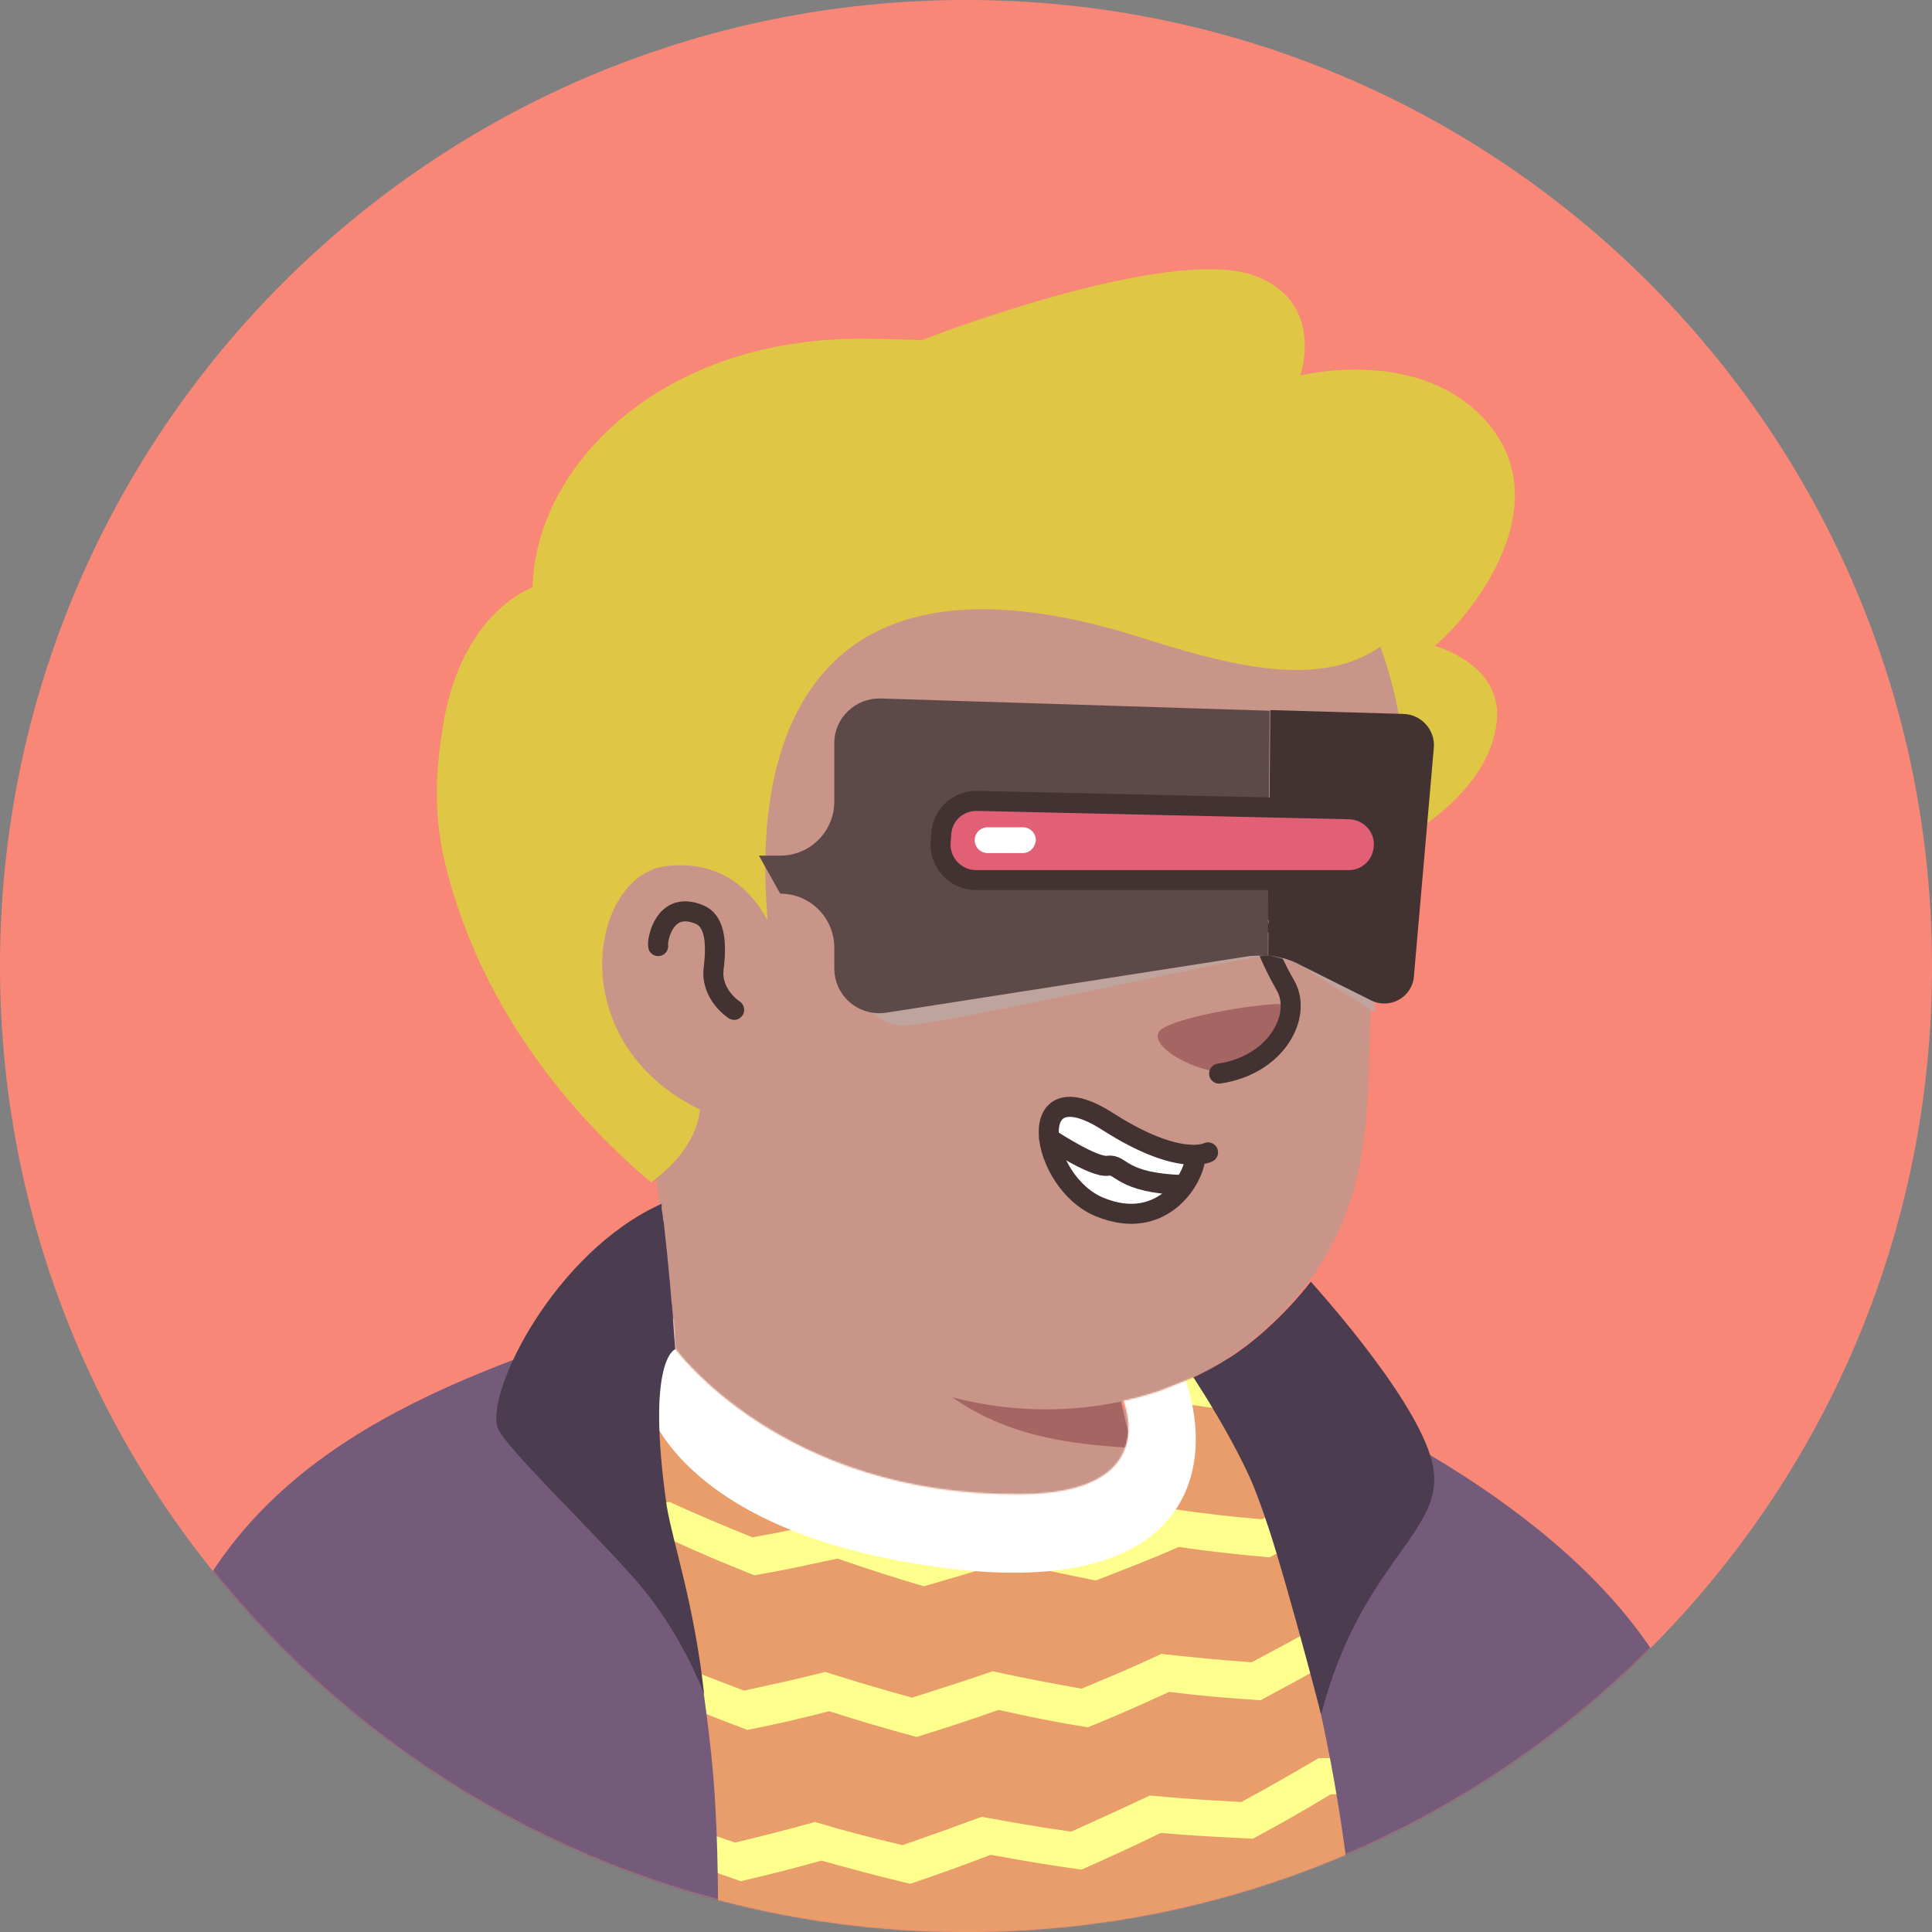 <svg width="1300" height="1300" viewBox="0 0 1300 1300" fill="none" xmlns="http://www.w3.org/2000/svg">
<rect x="0" y="0" width="1300" height="1300" fill="#808080" stroke="none"/>
<path d="M650 1300C290.71 1300 0 1008.86 0 650C0 290.71 291.141 0 650 0C1009.29 0 1300 291.141 1300 650C1300.43 1009.29 1009.29 1300 650 1300Z" fill="#F88778"/>
<mask id="mask0_422_4063" style="mask-type:alpha" maskUnits="userSpaceOnUse" x="0" y="0" width="1300" height="1300">
<path d="M650 1300C290.71 1300 0 1008.86 0 650C0 290.71 291.141 0 650 0C1009.29 0 1300 291.141 1300 650C1300.43 1009.29 1009.29 1300 650 1300Z" fill="#F7C0B5"/>
</mask>
<g mask="url(#mask0_422_4063)">
<path d="M1012.27 1197.33C1009.23 1199.5 1005.77 1201.67 1002.73 1203.83C999.268 1206 996.235 1208.17 992.768 1209.9C989.735 1211.63 987.135 1213.37 984.101 1215.1C983.668 1215.53 983.235 1215.53 982.801 1215.97C972.835 1222.03 962.435 1227.67 952.035 1232.87C949.001 1234.6 945.535 1236.33 942.501 1237.63C942.501 1237.63 942.068 1238.07 941.635 1238.07C938.168 1239.8 934.701 1241.53 931.235 1243.27C924.301 1246.73 916.935 1249.77 910.001 1252.8C906.535 1254.53 902.635 1255.83 899.168 1257.13C895.701 1258.43 891.801 1260.17 888.335 1261.47C884.868 1262.77 880.968 1264.5 877.501 1265.8C877.501 1265.8 877.501 1265.8 877.068 1265.8C873.601 1267.1 869.701 1268.4 866.235 1269.7C858.435 1272.3 850.201 1274.9 842.401 1277.5C839.801 1278.37 836.768 1279.23 834.168 1280.1C825.935 1282.7 817.702 1284.87 809.468 1286.6C806.435 1287.47 803.401 1287.9 799.935 1288.77C792.135 1290.5 783.901 1292.23 776.101 1293.97C774.368 1294.4 773.068 1294.4 771.335 1294.83C768.735 1295.27 765.701 1295.7 763.101 1296.13C759.201 1296.57 755.735 1297.43 751.835 1297.87C750.102 1298.3 748.368 1298.3 746.635 1298.73C744.468 1299.17 741.868 1299.6 739.268 1299.6C732.335 1300.47 724.968 1301.33 718.035 1302.2C715.868 1302.63 713.268 1302.63 711.102 1303.07H710.668C707.635 1303.5 704.602 1303.5 701.568 1303.93C698.535 1304.37 695.502 1304.37 692.468 1304.37C690.735 1304.37 688.568 1304.8 686.835 1304.8C683.368 1304.8 680.335 1305.23 677.302 1305.23C672.968 1305.23 669.068 1305.67 664.735 1305.67C660.402 1305.67 656.502 1305.67 652.168 1305.67C649.135 1305.67 646.102 1305.67 643.068 1305.67C460.635 1303.07 295.968 1225.5 178.968 1102.43C178.968 1102.43 178.968 1102 178.535 1102C191.968 1075.57 241.802 1027.9 293.802 988.466C359.668 938.632 452.835 907.866 452.835 907.866C452.835 907.866 513.935 897.899 740.568 945.132C913.468 981.532 987.135 1129.3 1012.27 1197.33Z" fill="#C99589"/>
<path d="M788.67 1065.16C779.57 1109.8 720.636 1136.23 621.403 1096.36C499.637 1046.96 452.837 907.865 452.837 907.865C446.337 808.198 431.17 722.832 431.17 722.832C572.003 710.698 738.403 875.365 738.403 875.365L757.47 956.832C759.203 963.765 762.67 969.832 767.87 974.165C776.97 989.765 794.736 1036.56 788.67 1065.16Z" fill="#C99589"/>
<path d="M767.868 974.598C685.102 970.265 624.002 958.132 558.568 840.698C614.035 889.665 679.468 908.298 748.368 916.965L757.468 956.832C759.202 964.198 762.668 970.265 767.868 974.598Z" fill="#A56663"/>
<path d="M939.036 452.432C946.836 488.832 950.736 518.299 929.503 615.365C908.269 712.432 949.002 809.499 846.736 898.332C777.836 958.132 657.369 969.399 561.169 903.965C528.669 881.865 498.769 851.099 474.503 810.799C455.436 779.165 433.336 749.265 408.636 721.965C374.403 684.699 333.236 609.732 353.603 477.132C386.536 261.332 600.169 236.632 726.269 260.466C852.369 284.299 917.803 356.232 939.036 452.432Z" fill="#C99589"/>
<path d="M524.338 621.865C524.338 621.865 510.905 556.865 447.638 564.665C393.038 571.599 373.971 702.465 497.905 738.865" fill="#C99589"/>
<path d="M493.999 679.498C493.999 679.498 478.399 669.532 480.133 652.198C482.733 631.832 480.133 619.265 470.599 615.365C446.766 605.398 441.999 633.132 442.866 636.598" stroke="#423232" stroke-width="13.479" stroke-miterlimit="10" stroke-linecap="round" stroke-linejoin="round"/>
<path d="M824.639 721.533C824.639 721.533 841.106 722.399 856.706 703.766C865.373 693.366 872.739 680.366 867.973 676.466C863.206 672.133 784.773 684.266 779.573 694.666C774.373 705.066 804.706 721.533 824.639 721.533Z" fill="#A56663"/>
<path d="M837.638 575.932C837.638 575.932 838.505 617.099 864.938 663.032C876.638 683.399 858.871 716.765 820.305 722.399" stroke="#423232" stroke-width="13.479" stroke-miterlimit="10" stroke-linecap="round" stroke-linejoin="round"/>
<path d="M377.174 903.566C377.174 903.566 440.44 878.433 452.14 877.566L453.007 887.533C453.007 887.533 402.74 909.199 399.707 912.666C396.674 916.133 377.174 903.566 377.174 903.566Z" fill="#7E5D6D"/>
<path d="M1158.04 1466.03H62.576C62.576 1466.03 69.076 1264.97 134.943 1121.53C184.776 1013.2 304.376 941.699 391.476 910.499C416.176 901.832 435.243 892.299 453.009 887.532C453.009 889.699 454.309 905.732 454.309 907.466C454.309 907.466 526.243 1006.7 686.576 1005.4C782.776 1004.97 755.909 942.566 755.909 942.566C764.143 940.832 771.943 938.666 779.743 936.066C782.343 935.199 800.542 927.832 802.709 926.966C858.609 941.699 927.076 983.299 1026.31 1066.5C1138.11 1160.53 1158.04 1466.03 1158.04 1466.03Z" fill="#E89D6B"/>
<mask id="mask1_422_4063" style="mask-type:alpha" maskUnits="userSpaceOnUse" x="62" y="887" width="1097" height="580">
<path d="M1158.04 1466.03H62.576C62.576 1466.03 69.076 1264.97 134.943 1121.53C184.776 1013.2 304.376 941.699 391.476 910.499C416.176 901.833 435.243 892.299 453.009 887.532C453.009 889.699 454.309 905.732 454.309 907.466C454.309 907.466 526.243 1006.7 686.576 1005.4C782.776 1004.97 755.909 942.566 755.909 942.566C764.143 940.833 771.943 938.666 779.743 936.066C782.343 935.199 800.542 927.832 802.709 926.966C858.609 941.699 927.076 983.299 1026.31 1066.5C1138.11 1160.53 1158.04 1466.03 1158.04 1466.03Z" fill="#E89D6B"/>
</mask>
<g mask="url(#mask1_422_4063)">
<path d="M287.475 877.999C311.308 878.866 323.441 879.299 347.275 878.866C368.508 891.433 378.908 897.499 400.575 909.199C422.675 907.899 433.941 907.033 456.041 904.433C478.141 914.833 488.975 920.033 511.075 929.999C533.608 926.533 544.875 924.366 566.974 920.033C589.508 928.699 601.208 932.599 623.741 939.966C646.274 934.333 657.541 930.866 680.074 924.366C703.474 930.433 715.174 933.466 738.574 938.666C761.108 930.433 772.374 926.533 794.908 917.433C818.741 921.333 830.874 923.066 854.708 926.099C876.808 915.699 888.074 910.499 910.174 899.233C934.441 900.533 946.574 900.966 970.841 901.399C992.508 888.399 1003.34 881.899 1025.01 868.466C1052.31 866.299 1065.74 864.999 1093.04 861.966C1090.87 872.366 1090.01 877.566 1088.27 887.966C1065.74 890.566 1054.04 891.866 1031.51 893.599C1009.41 907.466 998.574 914.399 976.041 927.399C951.341 927.399 939.208 926.966 914.508 925.666C891.974 936.933 880.708 942.566 858.174 952.966C833.908 949.933 821.774 948.199 797.508 944.733C774.974 953.833 763.274 958.166 740.741 965.966C716.908 960.766 705.208 957.733 681.808 951.666C659.274 958.166 647.575 961.633 625.041 967.266C602.075 959.466 590.375 955.566 567.408 946.899C544.875 951.233 533.608 953.399 510.641 956.866C488.108 946.899 477.275 942.133 454.741 931.299C432.208 933.466 420.941 934.333 398.841 935.633C377.175 923.933 366.341 917.866 345.108 904.866C325.175 904.866 315.208 904.866 295.275 903.999C292.241 894.033 290.941 888.833 287.475 877.999Z" fill="#FFFF8D"/>
<path d="M281.41 988.066C305.243 988.5 316.943 988.5 341.21 987.633C362.877 999.766 373.71 1005.4 395.377 1016.67C417.477 1014.93 428.31 1013.63 450.41 1010.6C472.51 1020.57 483.777 1025.33 506.31 1034.43C528.41 1030.53 539.243 1027.93 561.777 1023.17C584.743 1030.97 596.443 1034.87 619.41 1041.8C641.51 1035.3 652.777 1032.27 674.877 1024.9C698.277 1030.53 710.41 1033.13 733.81 1037.9C755.91 1029.23 766.743 1024.9 788.843 1015.37C813.11 1018.83 824.81 1020.13 849.077 1022.3C870.743 1011.47 881.577 1005.83 903.243 994.133C927.51 995 940.077 995 964.343 994.566C985.577 981.566 995.977 974.633 1017.21 960.766C1044.51 958.166 1058.38 956.866 1085.68 952.966C1083.94 963.366 1083.51 968.566 1081.78 978.533C1058.81 981.566 1047.54 982.866 1025.01 985.033C1003.34 999.333 992.943 1006.27 971.277 1019.7C946.577 1020.13 934.01 1020.13 909.31 1019.27C887.21 1030.97 876.377 1036.6 854.277 1047.87C830.01 1045.7 817.443 1044.4 793.177 1040.93C771.077 1050.47 759.81 1054.8 737.277 1063.47C713.443 1058.7 701.31 1056.1 677.477 1050.47C654.943 1057.83 644.11 1060.87 621.577 1067.37C598.177 1060.43 586.477 1056.53 563.51 1048.73C540.977 1053.5 530.143 1056.1 507.61 1060C485.077 1050.9 473.377 1046.13 450.843 1035.73C428.743 1038.33 417.477 1039.63 395.377 1041.8C373.277 1030.53 362.443 1024.47 340.777 1012.33C320.843 1012.77 310.877 1013.2 291.377 1012.77C287.044 1003.23 285.31 998.033 281.41 988.066Z" fill="#FFFF8D"/>
<path d="M275.338 1096.4C298.738 1095.97 310.871 1095.53 334.705 1094.67C356.371 1106.37 367.638 1112 389.738 1122.4C411.404 1119.8 422.238 1118.5 443.904 1115.03C466.438 1124.57 477.704 1128.9 500.671 1137.57C522.338 1132.8 533.171 1130.63 555.271 1125C578.671 1132.37 590.371 1135.83 613.771 1142.33C635.438 1135.4 646.271 1131.93 667.938 1124.57C691.771 1129.77 703.904 1131.93 727.738 1136.27C749.404 1127.17 760.238 1122.83 781.471 1112.87C805.738 1115.47 817.871 1116.77 842.138 1118.5C863.371 1107.23 874.204 1101.6 895.004 1089.47C919.704 1089.47 931.838 1089.47 956.538 1088.6C977.338 1075.17 987.738 1068.23 1008.1 1054.37C1035.4 1051.33 1049.27 1049.6 1076.57 1045.27C1075.27 1055.23 1074.84 1060.43 1073.97 1070.83C1051 1074.3 1039.74 1076.03 1016.77 1078.63C995.971 1092.93 985.138 1100.3 964.338 1113.73C939.204 1114.6 926.638 1115.03 901.938 1114.6C880.271 1126.73 869.871 1132.37 848.204 1144.07C823.504 1142.33 811.371 1141.47 786.671 1138.43C765.004 1148.4 754.171 1153.17 732.071 1162.27C707.804 1158.37 695.671 1155.77 671.838 1150.57C649.738 1158.37 638.904 1161.83 616.804 1168.77C592.971 1162.27 581.271 1158.8 557.871 1151.43C535.771 1157.07 524.938 1159.67 502.838 1164C479.871 1155.33 468.171 1150.57 445.638 1141.03C423.538 1144.5 412.704 1145.8 390.604 1148.4C368.071 1137.57 357.238 1131.93 335.138 1120.23C315.638 1121.1 305.671 1121.53 286.171 1121.97C281.838 1112 279.671 1106.8 275.338 1096.4Z" fill="#FFFF8D"/>
<path d="M268.836 1204.3C292.236 1203.43 303.936 1202.57 327.336 1200.83C349.436 1212.1 360.703 1217.3 383.236 1227.27C404.469 1224.23 415.303 1222.5 436.969 1218.6C459.936 1227.7 471.636 1232.03 494.602 1239.83C515.836 1234.63 526.669 1232.03 548.336 1225.97C571.736 1232.9 583.869 1235.93 607.269 1241.57C628.502 1234.2 639.336 1230.3 660.569 1222.5C684.836 1226.83 696.536 1229 720.802 1232.47C742.036 1222.93 752.436 1218.17 773.669 1208.2C798.369 1210.37 810.502 1211.23 835.202 1212.53C856.002 1201.27 866.402 1195.2 887.202 1183.07C911.902 1182.63 924.469 1182.2 949.169 1180.9C969.536 1167.47 979.502 1160.53 999.436 1146.23C1027.17 1142.77 1041.04 1140.6 1068.34 1135.83C1067.47 1145.8 1067.47 1151 1066.6 1160.97C1043.64 1164.87 1032.37 1166.6 1009.4 1169.63C989.036 1184.37 978.636 1191.3 958.269 1205.17C933.136 1206.47 920.569 1206.9 895.436 1207.33C874.636 1219.9 863.802 1225.97 843.002 1237.23C818.302 1235.93 805.736 1235.5 781.036 1233.33C759.802 1243.73 748.969 1248.5 727.736 1258.03C703.036 1254.57 690.902 1252.4 666.636 1248.07C644.969 1256.3 634.136 1260.2 612.469 1267.57C588.636 1261.93 576.503 1258.47 552.669 1251.97C531.003 1258.03 520.169 1260.63 498.503 1265.83C475.103 1257.6 463.403 1253.7 440.003 1244.6C418.336 1248.5 407.503 1250.23 385.836 1253.27C362.869 1242.87 351.603 1237.67 329.503 1226.4C310.003 1228.13 300.469 1228.57 280.969 1229.43C276.203 1219.47 273.603 1214.27 268.836 1204.3Z" fill="#FFFF8D"/>
<path d="M262.771 1310.9C285.738 1309.17 297.438 1308.3 320.838 1305.7C343.371 1316.1 354.638 1321.3 377.605 1330.83C398.838 1327.37 409.238 1325.2 430.471 1320.87C453.871 1329.1 465.571 1333.43 488.971 1340.8C510.205 1335.17 520.605 1332.13 541.405 1325.63C565.238 1331.7 577.371 1334.73 601.205 1339.93C622.005 1332.13 632.405 1328.23 653.638 1319.57C677.905 1323.47 690.038 1325.2 714.738 1328.23C735.538 1318.27 745.505 1313.5 766.305 1303.1C791.005 1304.83 803.571 1305.27 828.271 1306.13C848.638 1294.43 858.605 1288.37 878.971 1275.8C904.105 1274.93 916.238 1274.5 941.371 1272.77C960.871 1258.9 970.838 1251.97 990.338 1237.67C1018.07 1233.77 1031.94 1231.6 1059.67 1226.4C1059.24 1236.37 1059.24 1241.13 1058.8 1251.1C1035.84 1255.43 1024.57 1257.17 1001.6 1260.63C981.671 1275.37 971.705 1282.73 951.771 1296.6C926.638 1298.77 913.638 1299.2 888.505 1300.07C868.138 1312.63 857.738 1319.13 837.371 1330.83C812.238 1330.4 799.671 1329.97 774.538 1328.23C753.738 1339.07 743.338 1343.83 722.538 1353.8C697.838 1350.77 685.271 1349.03 660.571 1345.13C639.338 1353.8 628.938 1357.7 607.705 1365.5C583.438 1360.3 571.305 1357.27 547.038 1351.2C525.805 1357.7 514.971 1360.73 493.738 1366.37C469.905 1359 458.205 1355.1 434.371 1346.43C413.138 1350.77 402.305 1352.93 381.071 1356.4C358.105 1346.87 346.405 1341.67 323.438 1331.27C304.371 1333.43 294.838 1334.3 275.771 1335.6C270.571 1326.07 267.971 1320.87 262.771 1310.9Z" fill="#FFFF8D"/>
<path d="M436.546 947.766C436.546 947.766 459.946 1034 640.646 1055.67C821.779 1076.9 823.512 962.933 783.646 898.8C743.779 834.666 468.613 850.266 439.146 881.033C409.679 911.8 436.546 947.766 436.546 947.766Z" fill="white"/>
</g>
<path d="M277.078 1466.03L257.578 1305.27" stroke="#544D4D" stroke-width="13.479" stroke-miterlimit="10" stroke-linecap="round" stroke-linejoin="round"/>
<path d="M1033.67 1250.67C1033.67 1250.67 1020.67 1282.3 1024.57 1313.93C1028.47 1345.57 1039.74 1391.93 1023.71 1466.03" stroke="#544D4D" stroke-width="13.479" stroke-miterlimit="10" stroke-linecap="round" stroke-linejoin="round"/>
<path d="M377.175 903.567C385.409 900.967 399.708 903.567 404.042 910.934C420.942 938.667 461.675 1019.7 478.575 1180.47C492.008 1306.13 471.642 1532.33 471.642 1532.33L51.309 1512.4C51.309 1512.4 63.875 1298.77 100.709 1155.33C136.675 1016.23 231.142 953.833 377.175 903.567Z" fill="#755B7A"/>
<path d="M813.113 930C813.113 930 947.013 1181.77 908.013 1518.03H1197.48C1197.48 1518.03 1195.75 1289.67 1130.75 1144.93C1065.75 1000.2 838.247 919.167 838.247 919.167C838.247 919.167 823.947 926.1 813.113 930Z" fill="#755B7A"/>
<path d="M813.105 930L802.705 926.966C802.705 926.966 817.872 919.6 824.372 915.266L828.272 913.1C828.272 913.1 849.072 922.633 856.439 926.1C863.805 929.566 830.872 945.6 830.872 945.6C830.872 945.6 814.405 930.433 813.105 930Z" fill="#7E5D6D"/>
<path d="M473.812 1140.17C473.812 1140.17 459.079 1098.13 425.712 1060.87C394.946 1026.2 338.612 972.467 334.712 960.333C327.346 935.633 373.279 842.467 445.212 809.967C445.212 810.4 445.212 810.833 445.212 811.267C445.212 811.7 445.212 812.134 445.212 813C445.212 813.867 445.212 814.733 445.646 815.6C445.646 816.9 446.079 818.2 446.079 819.5C446.079 820.367 446.079 820.8 446.512 821.667C449.546 847.667 452.146 876.7 454.312 907.467V907.9C454.312 907.9 434.379 914.4 448.679 1013.63C452.579 1037.47 467.312 1079.93 473.812 1140.17Z" fill="#4B3C4F"/>
<path d="M888.945 1153.6C888.945 1153.6 859.911 1040.93 845.611 1004.97C831.311 969.432 804.445 929.132 803.145 926.966C820.045 919.166 835.211 909.199 848.645 897.499C862.078 885.799 872.911 874.099 882.011 862.399C892.845 874.532 957.411 947.332 964.345 987.199C972.145 1031.4 915.811 1050.47 888.945 1153.6Z" fill="#4B3C4F"/>
<path d="M683.946 619.439C673.546 619.005 665.746 610.339 666.613 599.939L667.046 587.805C667.479 577.405 676.146 569.605 686.546 570.472C696.946 570.905 704.746 579.572 703.879 589.972L703.446 602.105C703.013 612.072 694.346 619.872 683.946 619.439Z" fill="#423232"/>
<path d="M866.379 625.939C856.846 625.506 849.479 617.272 849.913 607.739L850.346 596.472C850.779 586.939 859.013 579.572 868.546 580.006C878.079 580.439 885.446 588.672 885.013 598.206L884.579 609.472C884.146 619.006 875.913 626.372 866.379 625.939Z" fill="#423232"/>
<path d="M725.973 594.306C725.973 594.306 714.707 578.272 695.207 575.239C679.173 572.639 661.407 580.439 658.807 589.539" stroke="#423232" stroke-width="13.479" stroke-miterlimit="10" stroke-linecap="round" stroke-linejoin="round"/>
<path d="M853.807 598.206C853.807 598.206 853.807 584.339 873.74 584.339C890.207 584.339 897.14 599.506 897.14 599.506" stroke="#423232" stroke-width="13.479" stroke-miterlimit="10" stroke-linecap="round" stroke-linejoin="round"/>
<path d="M743.742 524.539C752.842 527.572 761.942 519.339 760.208 509.372C759.342 504.172 757.175 498.972 752.842 495.072C739.842 483.372 686.108 472.972 653.608 488.139C625.008 502.005 702.142 510.672 743.742 524.539Z" fill="#423232"/>
<path d="M873.31 531.472C865.944 534.072 858.144 526.272 859.444 517.172C859.877 512.405 861.61 507.638 865.077 504.172C875.477 493.772 911.01 485.538 933.544 501.572C953.044 515.005 907.11 518.905 873.31 531.472Z" fill="#423232"/>
<path d="M804.332 777.193C804.781 792.019 782.766 829.759 740.083 812.237C699.198 795.614 687.068 717.438 745.475 754.729C776.026 774.048 794.447 777.193 804.332 777.193Z" fill="white"/>
<path d="M812.87 775.396C812.87 775.396 794 785.729 745.477 754.729C687.519 717.438 699.2 795.614 740.085 812.237C782.768 829.759 804.783 791.57 804.334 777.193" stroke="#423232" stroke-width="13.479" stroke-miterlimit="10" stroke-linecap="round" stroke-linejoin="round"/>
<path d="M705.941 765.961C705.941 765.961 736.493 786.179 745.479 784.382C754.914 783.034 753.566 796.063 796.248 797.411" stroke="#423232" stroke-width="13.479" stroke-miterlimit="10" stroke-linecap="round" stroke-linejoin="round"/>
<path d="M971.54 366.631C940.773 477.998 852.807 455.898 767.873 429.031C468.44 334.131 520.007 624.031 516.107 618.831C506.574 600.631 486.207 578.098 447.64 582.865C397.374 589.365 377.007 700.731 471.04 746.665C468.874 766.598 454.574 783.498 438.107 795.631C393.907 758.365 325.44 686.431 299.874 582.431C290.34 544.298 294.24 512.665 298.14 487.965C310.707 411.265 358.374 395.231 358.374 395.231C360.107 314.198 444.607 224.932 586.74 227.965C729.307 230.132 1002.31 255.265 971.54 366.631Z" fill="#DFC645"/>
<path d="M975.006 500.531C970.672 528.698 958.539 550.365 941.639 566.398C948.139 519.165 944.672 496.631 939.039 470.198C926.906 416.031 900.906 369.231 857.572 334.565C879.239 332.832 901.339 337.598 921.272 350.165C921.272 350.165 949.872 370.098 960.706 434.231C964.172 452.865 978.906 472.798 975.006 500.531Z" fill="#DFC645"/>
<path d="M621.406 228.399C621.406 228.399 786.073 164.266 844.139 185.499C892.239 203.266 874.906 252.666 874.906 252.666C874.906 252.666 957.24 231.866 1001.87 285.599C1046.51 339.332 994.939 409.099 965.473 434.665C965.473 434.665 1011.84 446.799 1007.07 486.232C1001.44 535.632 941.206 565.965 941.206 565.965C941.206 565.965 962.006 523.499 958.973 482.765C955.939 442.032 960.706 412.999 930.806 383.532C900.906 353.632 829.84 381.799 753.14 343.666C676.873 305.532 621.406 228.399 621.406 228.399Z" fill="#DFC645"/>
<path opacity="0.6" d="M582.174 675.396C582.174 675.396 588.241 688.396 606.441 690.129C624.64 691.863 845.64 641.596 853.44 642.896C861.24 644.196 874.24 648.963 874.24 648.963L925.374 681.463L926.24 658.929C926.24 658.929 897.64 623.396 827.874 626.863C758.107 630.329 582.174 675.396 582.174 675.396Z" fill="#B7AEA9"/>
<path d="M592.574 469.997C575.674 469.563 561.374 482.997 561.374 499.897V539.33C561.374 559.263 545.34 575.73 524.974 575.73H510.674L524.974 601.297C544.907 601.297 561.374 617.33 561.374 637.696V651.563C561.374 670.197 577.84 684.063 596.04 681.463L837.84 643.763C843.04 642.897 847.807 642.896 853.007 643.33L854.307 478.23L592.574 469.997Z" fill="#5E4949"/>
<path d="M944.437 480.396L854.737 477.796L853.438 642.896C860.804 643.763 867.737 645.496 874.237 648.963L922.771 673.23C935.337 679.296 950.071 671.063 951.371 657.196L964.804 502.93C965.671 491.23 956.571 480.83 944.437 480.396Z" fill="#423232"/>
<path d="M657.137 538.896L908.037 544.53C921.903 544.963 932.737 557.096 931.003 570.963C929.703 583.096 919.737 592.196 907.603 592.196H656.703C643.27 592.196 632.437 580.93 632.87 567.496L633.303 561.863C633.737 548.43 644.57 538.896 657.137 538.896Z" fill="#E26076" stroke="#423232" stroke-width="13.479" stroke-miterlimit="10" stroke-linecap="round" stroke-linejoin="round"/>
<path d="M688.34 573.996H664.507C659.74 573.996 655.84 570.096 655.84 565.329C655.84 560.563 659.74 556.663 664.507 556.663H688.34C693.106 556.663 697.006 560.563 697.006 565.329C696.573 570.096 693.106 573.996 688.34 573.996Z" fill="white"/>
</g>
</svg>
